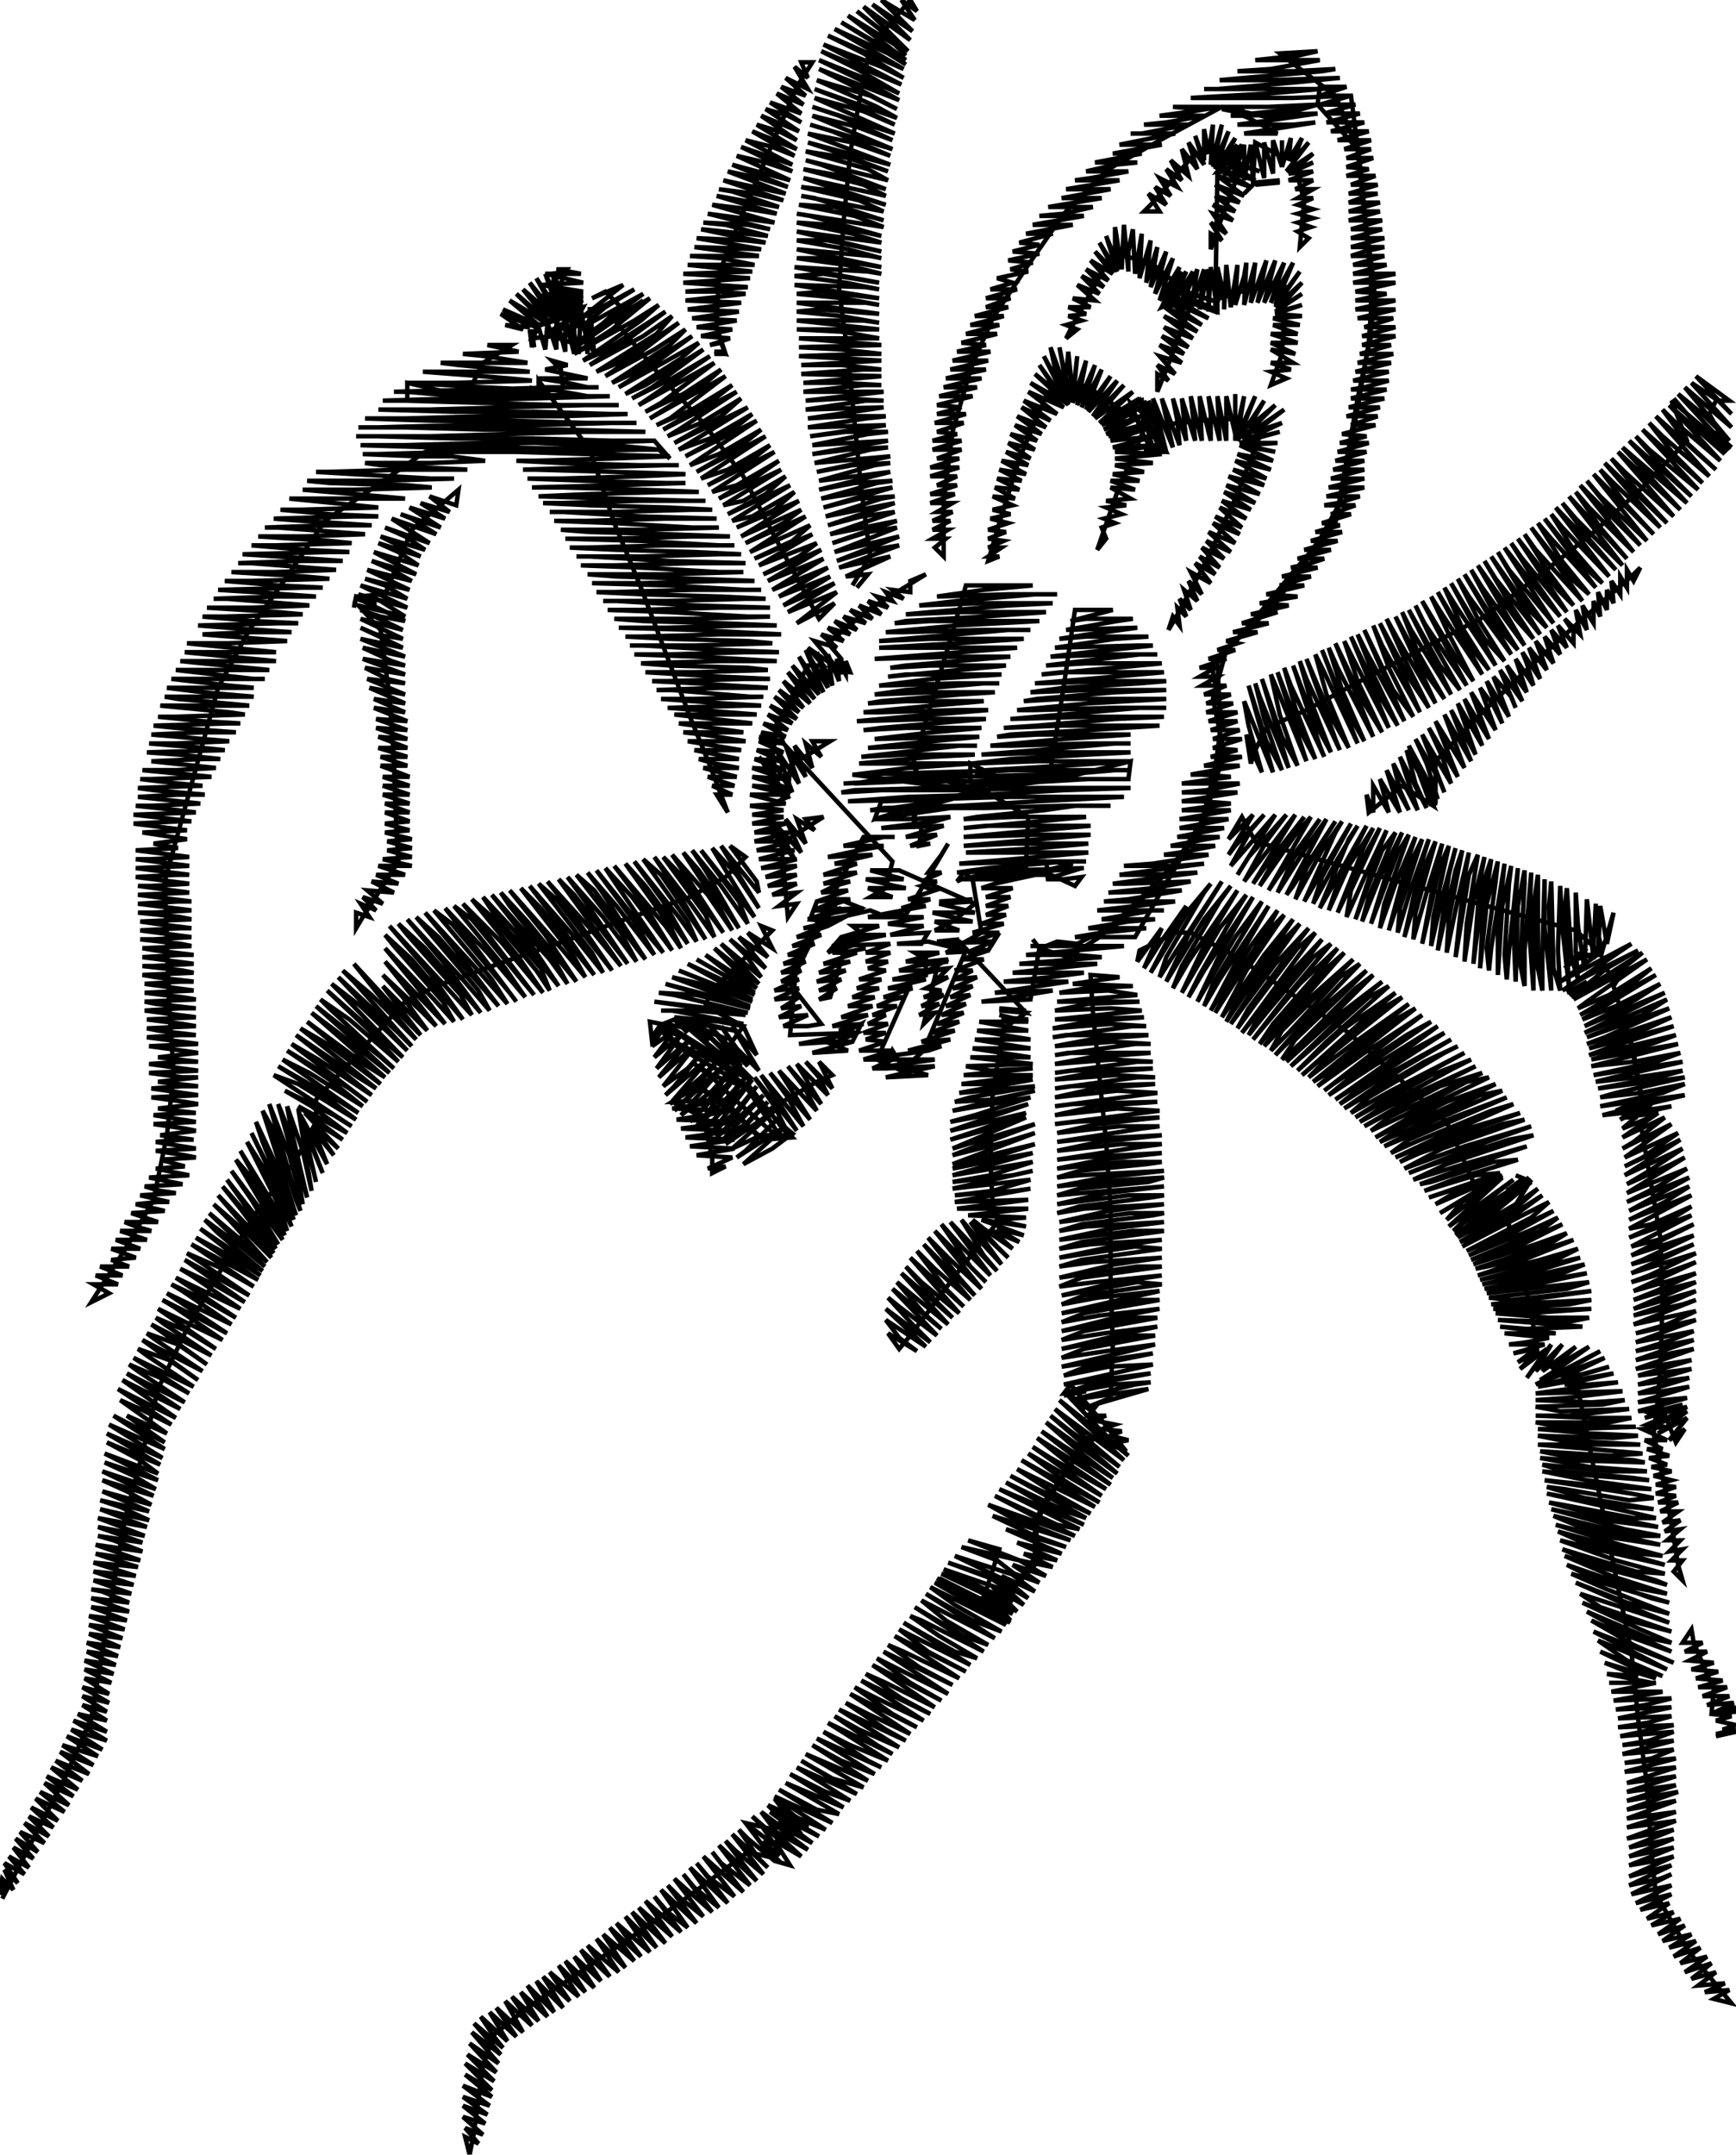 ﻿<?xml version="1.0" encoding="UTF-8" standalone="no"?>
<svg xmlns="http://www.w3.org/2000/svg" version="1.1" width="780" height="968">
    <path id="Block1Jump0"
        fill="none"
        stroke="#000000"
		stroke-width="2px"
		d="M 771 779 L 780 777 771 780 780 778 774 777 780 775 771 773 778 771 769 770 770 759 761 738 760 732 756 738 765 738 757 742 767 742 759 746 770 747 760 750 772 751 762 754 774 755 763 758 776 758 765 762 777 762 767 766 779 765 769 770 780 769 771 769 780 767 771 770 780 768 "/>
    <path id="Block1Jump1"
        fill="none"
        stroke="#000000"
		stroke-width="2px"
		d="M 688 530 L 688 530 679 535 687 529 680 536 688 530 678 546 678 555 687 584 690 602 691 609 709 624 715 654 721 683 727 713 733 742 736 772 740 802 742 832 744 851 759 877 778 900 770 898 777 894 766 895 775 891 763 892 771 886 760 889 769 882 757 886 767 879 755 882 764 875 752 879 762 872 750 875 760 869 747 872 757 865 745 869 755 862 742 865 752 859 740 862 750 855 737 858 751 851 735 855 751 847 733 851 751 842 746 844 732 847 751 838 732 843 752 834 744 836 732 838 752 830 732 834 752 826 732 830 752 822 731 826 753 818 731 821 753 814 731 817 753 809 731 813 754 805 731 809 753 802 731 805 753 798 731 801 753 794 730 796 753 790 730 792 742 790 752 786 729 788 752 782 729 784 741 782 752 778 728 780 752 775 727 776 740 774 751 771 727 772 751 767 726 768 739 766 751 763 725 764 747 760 724 760 744 756 723 756 742 756 722 752 736 753 721 747 744 754 719 742 747 753 731 746 718 737 723 739 749 750 716 733 752 747 734 739 715 728 726 733 751 742 722 729 713 724 741 736 751 738 737 732 711 720 728 727 751 733 719 722 710 716 750 729 740 725 708 711 731 720 750 725 722 714 706 707 713 709 750 720 742 718 714 708 704 703 733 713 749 716 724 708 703 699 715 703 749 712 744 710 711 700 702 696 735 706 748 707 726 701 701 692 717 696 748 703 709 692 700 688 737 698 747 699 728 694 699 685 719 690 746 694 710 686 698 681 735 690 746 690 730 687 697 678 721 683 745 686 711 679 696 675 702 676 734 682 744 682 731 679 695 671 722 676 743 678 712 673 695 668 703 669 732 674 743 673 733 671 694 665 723 668 742 669 713 665 693 661 704 662 741 665 734 664 703 661 693 658 724 661 740 661 714 659 692 655 704 656 739 657 734 656 702 654 692 652 724 654 738 653 715 651 691 649 705 649 737 649 701 647 691 645 725 646 736 645 715 644 691 642 705 642 735 641 701 641 690 639 723 639 733 637 715 637 690 636 705 636 732 633 701 634 690 632 720 631 730 629 715 630 690 629 704 628 729 625 690 626 727 621 714 622 703 622 725 617 691 623 723 614 713 617 702 619 721 610 690 622 719 607 710 612 700 617 692 620 700 615 714 605 697 615 708 605 693 616 702 604 690 616 697 604 686 619 695 606 683 615 690 608 682 612 690 606 680 608 694 604 678 604 686 603 696 601 676 599 699 599 674 596 686 597 711 596 673 593 704 594 714 592 696 592 672 590 686 590 715 588 681 589 671 588 705 586 715 584 696 585 670 586 686 584 715 580 679 584 669 583 704 579 714 576 695 578 668 581 685 578 713 572 677 578 667 579 702 572 712 568 694 572 666 577 684 573 710 565 675 573 665 575 699 566 709 561 692 566 664 573 682 567 707 557 673 568 663 570 696 559 704 554 690 559 662 568 680 561 702 550 671 563 661 566 692 553 700 547 687 553 660 564 678 555 698 544 668 558 659 562 688 547 696 540 684 546 657 560 675 550 693 537 666 554 656 558 683 541 691 534 681 541 655 556 671 545 688 531 663 549 654 554 663 541 662 531 650 504 628 484 606 464 581 447 556 430 535 419 528 419 512 427 511 432 522 417 514 435 521 424 533 407 528 416 517 437 534 409 544 397 541 401 524 430 521 439 528 428 549 396 534 420 524 441 541 413 553 398 548 405 531 434 527 444 534 432 556 400 541 425 531 446 548 417 560 402 555 410 539 438 534 448 541 436 563 403 548 429 538 450 555 421 567 405 562 414 545 442 541 452 548 440 570 407 555 433 544 454 562 425 574 409 569 418 551 446 546 455 553 444 570 418 577 411 560 436 549 457 568 429 581 413 575 422 556 449 551 459 559 447 577 422 584 415 566 440 553 460 573 433 588 417 581 426 561 453 556 462 564 451 583 426 591 419 572 445 558 464 579 438 594 422 587 431 566 456 561 465 569 455 590 430 598 424 577 449 563 467 584 442 601 426 593 436 572 460 566 469 574 460 596 435 604 428 582 453 568 470 590 447 608 431 598 441 576 463 571 472 579 464 602 439 611 433 587 458 573 474 595 452 614 436 604 446 582 467 576 476 584 469 609 444 617 438 592 463 578 477 600 457 621 441 608 452 580 479 587 473 615 448 624 443 596 468 583 481 604 462 627 446 614 457 585 483 591 478 621 453 630 448 600 472 588 484 609 468 633 451 618 463 590 486 595 483 627 458 636 453 604 478 592 488 613 473 639 456 622 469 595 490 599 487 632 465 643 459 608 483 597 492 617 479 646 461 627 475 600 494 636 471 649 464 612 488 602 496 621 484 652 467 630 480 604 498 640 477 655 470 649 473 615 493 607 500 625 490 658 473 634 486 609 502 643 483 661 476 653 480 620 498 611 504 628 495 663 479 637 492 613 506 647 488 666 482 657 486 624 502 616 508 631 501 659 486 669 484 640 498 618 511 650 495 672 487 660 493 629 507 620 513 634 507 665 492 675 490 643 504 622 515 653 502 677 493 663 499 633 512 625 518 636 513 670 499 680 496 646 511 627 520 656 508 683 500 666 506 638 517 629 522 638 518 675 505 685 503 648 516 631 525 658 515 688 506 668 513 633 527 641 524 678 512 689 510 650 523 635 530 661 522 686 515 671 520 638 532 643 531 671 522 682 521 653 530 640 535 663 528 674 527 642 538 670 529 655 535 645 541 675 528 647 545 671 531 657 540 650 548 675 529 651 551 680 530 661 545 653 553 670 540 686 530 679 535 654 555 679 535 686 530 677 535 685 529 678 536 686 530 681 528 "/>
    <path id="Block1Jump2"
        fill="none"
        stroke="#000000"
		stroke-width="2px"
		d="M 389 426 L 389 426 379 428 373 448 368 449 376 444 368 445 378 440 367 441 380 436 368 437 375 434 382 432 370 433 385 428 374 428 385 424 374 425 385 420 378 421 372 428 388 420 383 416 395 416 378 421 386 420 398 420 374 425 400 424 389 428 400 428 389 432 399 432 390 435 398 436 386 440 396 440 385 444 395 444 388 446 383 448 393 448 381 452 386 452 392 452 378 457 390 456 374 461 388 460 377 463 385 464 374 469 383 468 387 460 371 468 381 472 365 473 383 468 374 468 359 469 385 464 355 465 358 431 371 408 388 376 402 376 397 376 379 380 397 380 386 382 372 385 392 384 375 388 385 388 370 393 385 392 370 397 382 396 375 398 369 401 381 400 367 405 373 404 382 404 365 409 388 408 375 410 365 413 378 413 365 417 372 416 387 408 377 404 365 422 355 442 369 460 363 461 352 461 363 456 350 457 360 452 351 453 359 448 348 449 359 444 348 445 359 440 351 441 360 436 351 437 362 432 352 433 362 429 354 429 366 424 356 425 369 420 358 421 363 419 372 416 361 417 374 414 363 413 378 408 373 409 365 409 378 404 367 405 364 413 371 413 378 412 391 409 396 411 407 411 426 379 423 384 420 388 417 392 423 392 414 396 421 396 414 398 420 400 408 404 418 404 405 408 416 407 390 412 415 412 399 415 409 416 415 416 400 420 417 419 414 424 409 424 403 424 417 423 434 427 415 472 405 481 394 476 410 440 421 435 415 460 420 455 413 456 422 451 414 452 424 447 415 448 423 445 416 444 426 439 421 440 426 435 417 436 426 431 416 432 416 439 416 431 411 428 422 428 407 432 426 432 411 434 404 436 421 436 426 435 401 440 409 440 416 440 399 444 410 444 397 448 406 448 401 449 394 452 403 452 392 456 398 456 390 460 399 460 388 464 398 464 389 467 398 468 386 472 401 472 388 476 401 476 392 480 398 480 401 472 406 480 417 483 398 484 411 481 420 479 398 480 392 480 420 476 410 476 388 476 417 472 423 470 408 472 427 467 414 468 423 465 429 463 418 464 431 459 421 460 433 455 423 456 434 451 425 452 436 447 427 448 437 443 428 444 439 439 429 440 437 436 429 436 442 431 432 431 444 427 425 428 441 419 437 395 432 395 461 389 462 367 442 355 413 348 410 344 419 314 428 284 434 263 464 263 442 265 421 268 453 267 475 267 465 267 430 270 413 272 441 271 473 271 453 272 418 275 407 276 430 275 465 275 470 275 442 277 407 279 402 280 418 279 453 279 467 279 430 281 398 284 406 284 441 283 463 283 453 283 418 286 395 288 418 287 453 287 460 287 430 289 395 291 406 291 441 291 457 291 419 294 393 296 430 295 454 295 442 296 407 299 400 300 418 299 452 299 431 301 399 304 407 303 442 303 450 303 419 305 395 308 430 307 449 307 442 307 407 310 393 312 419 311 447 311 431 312 396 315 390 316 407 315 442 315 419 317 388 320 395 320 430 319 444 319 407 322 385 324 419 323 443 323 431 324 396 327 388 328 407 327 441 327 419 329 393 332 431 331 440 331 408 334 390 336 419 335 439 335 431 335 396 339 387 340 407 339 438 339 419 340 386 343 396 343 431 343 437 343 408 345 384 348 419 347 437 347 431 347 396 350 384 352 407 351 436 351 436 343 454 352 472 346 478 308 483 274 500 274 481 279 488 278 509 278 502 279 479 283 511 282 489 285 476 287 488 286 516 286 501 287 474 291 511 290 518 290 489 293 472 295 500 294 520 294 512 294 478 298 470 299 488 298 522 298 501 300 468 303 477 302 512 302 523 302 489 305 465 307 500 306 524 306 512 307 478 309 463 311 489 310 524 310 501 311 466 314 460 315 477 314 512 314 524 314 489 316 457 319 465 319 500 318 524 318 512 318 478 321 454 323 489 322 523 322 501 323 466 326 451 327 477 326 512 326 521 326 489 328 454 330 448 331 466 330 501 330 508 330 478 332 445 335 454 335 489 334 508 334 501 334 466 337 441 339 477 338 508 338 489 339 454 341 437 343 466 342 501 342 508 342 478 344 443 346 438 347 454 346 489 346 508 346 501 346 466 349 438 351 477 350 507 350 508 342 476 350 447 354 442 355 413 363 410 368 414 372 413 380 418 379 409 380 421 375 407 376 424 371 396 372 420 369 427 367 408 368 393 368 427 363 420 364 393 364 408 362 427 359 396 360 393 368 422 359 442 355 413 352 383 348 419 347 454 346 489 346 508 346 501 346 466 348 431 349 396 351 379 352 407 351 442 351 477 350 508 350 489 350 454 352 419 354 384 355 378 356 396 355 431 355 466 354 501 354 508 354 478 355 443 357 408 358 381 360 419 359 454 358 489 358 505 358 466 360 432 362 397 363 391 364 408 363 443 363 478 362 499 362 483 362 469 364 439 367 433 368 455 367 488 367 467 369 433 372 443 371 478 371 490 371 455 374 433 376 466 375 490 375 479 376 444 379 433 380 455 379 489 379 467 381 434 383 443 383 478 383 489 383 455 386 431 388 467 387 488 387 479 387 444 390 430 392 455 391 487 390 474 391 463 392 453 392 432 395 430 396 433 392 437 395 456 395 470 392 483 398 486 394 478 395 470 395 486 390 470 391 482 388 470 387 471 393 453 393 440 395 437 395 456 395 447 397 441 399 455 399 443 403 454 403 443 407 453 407 443 411 452 411 441 415 451 415 437 419 449 419 437 423 446 423 439 426 444 427 449 419 446 423 421 424 431 423 421 423 431 422 421 424 431 423 461 455 449 453 461 454 449 454 461 455 451 462 446 491 445 522 446 541 449 548 430 572 409 600 404 606 399 599 412 607 404 601 398 593 416 605 398 588 418 603 410 595 399 583 404 587 421 600 401 579 423 597 415 590 403 576 409 581 426 595 405 572 428 592 420 584 407 569 414 576 431 590 409 565 433 587 425 579 412 562 420 570 436 584 415 559 438 582 431 574 417 556 426 565 441 579 420 553 443 576 436 569 423 550 432 560 445 573 427 549 448 571 442 564 432 548 438 555 450 568 436 549 453 565 448 560 437 548 442 552 455 561 446 553 458 558 448 552 460 555 441 548 461 551 447 548 461 547 435 546 462 543 456 543 430 543 446 541 462 539 429 540 463 534 456 535 429 537 446 535 463 530 428 534 464 526 455 528 428 531 445 528 464 522 428 528 464 518 453 520 428 525 443 521 465 514 428 523 465 509 452 513 428 519 441 514 465 505 428 516 461 502 449 506 427 512 439 508 461 500 427 508 462 496 448 500 427 504 438 501 463 493 428 499 465 490 446 494 429 495 436 493 465 488 431 491 464 485 446 487 432 487 464 483 433 483 464 480 445 481 434 479 464 478 436 475 463 475 437 471 463 471 438 467 463 467 439 463 462 463 440 459 462 459 449 456 462 459 450 457 462 458 450 458 462 459 "/>
    <path id="Block1Jump3"
        fill="none"
        stroke="#000000"
		stroke-width="2px"
		d="M 349 835 L 349 835 343 827 350 834 342 828 349 835 336 832 312 850 287 868 262 885 237 902 222 914 217 928 213 958 211 968 209 960 215 963 209 956 217 959 208 951 218 954 208 946 219 950 208 942 220 946 208 937 221 942 209 932 221 939 209 927 222 935 210 923 223 931 211 918 224 927 212 913 225 923 213 909 226 920 222 915 216 906 228 917 220 904 232 915 223 902 235 913 227 899 239 910 230 897 242 908 234 895 246 906 237 892 249 904 241 890 253 902 244 888 256 899 247 886 260 897 251 883 263 895 254 881 267 893 258 879 270 890 261 876 274 888 264 874 278 886 268 871 281 884 271 869 285 881 274 866 288 879 277 864 292 877 281 861 295 875 284 859 299 873 287 857 302 870 290 854 306 868 294 852 300 859 309 866 297 849 313 864 300 847 306 853 316 861 303 844 320 859 307 842 312 848 323 857 310 839 327 855 324 851 313 837 318 843 330 852 316 834 334 850 330 845 320 832 324 837 337 847 323 829 340 845 336 840 326 827 330 831 343 842 329 824 345 839 341 835 332 822 336 826 348 836 335 819 348 822 354 814 359 817 363 821 348 808 360 824 345 811 349 815 357 827 354 823 342 814 354 830 338 816 342 820 351 833 348 829 335 819 348 836 355 838 348 827 360 834 347 822 363 831 346 818 365 828 346 814 368 825 345 811 371 822 348 807 374 819 350 804 367 813 377 815 353 801 379 812 355 797 371 805 382 809 358 794 385 806 360 791 374 799 388 803 362 788 390 800 365 784 378 791 393 797 367 781 396 794 390 791 370 778 382 784 399 791 372 774 401 788 394 784 375 771 386 777 404 785 377 768 407 782 398 777 380 765 390 770 409 779 382 761 412 776 401 770 384 758 394 763 415 773 387 755 418 770 405 763 389 752 398 756 420 767 392 748 423 764 409 756 394 745 402 749 426 761 397 742 428 757 413 749 399 739 406 742 431 754 402 735 434 751 417 742 404 732 410 735 436 748 406 729 429 742 439 745 422 735 409 726 414 728 442 742 411 722 433 735 444 739 425 728 414 719 447 736 416 716 437 728 450 733 429 721 418 713 452 730 421 709 441 721 449 696 435 692 458 701 432 695 448 701 457 708 429 699 456 712 426 702 445 709 456 716 424 705 455 720 433 710 423 707 442 716 455 725 450 723 422 709 454 729 431 715 420 711 439 722 445 725 465 703 466 683 472 672 489 646 495 646 506 652 495 638 489 632 499 628 500 604 499 574 499 543 497 513 494 484 491 454 490 438 503 439 482 442 509 443 488 444 476 446 498 445 511 447 475 450 512 450 489 451 474 454 499 453 513 454 474 458 479 458 514 457 489 459 473 462 499 460 515 461 509 461 473 466 479 465 516 465 490 467 474 470 500 468 517 469 510 469 474 474 480 473 517 473 490 475 474 478 500 476 518 477 511 477 474 482 481 481 518 480 491 482 474 485 501 483 519 484 511 484 474 489 481 488 519 487 492 489 474 493 502 490 520 491 512 492 474 497 482 496 520 495 492 497 474 501 502 498 521 499 513 500 474 505 483 504 521 502 493 505 475 509 503 506 521 506 513 507 475 513 484 512 522 510 494 513 475 517 504 514 522 514 514 515 475 521 485 520 522 518 495 521 475 525 505 522 522 522 515 523 485 526 475 529 485 528 523 526 496 529 475 533 506 530 523 529 516 531 485 534 475 537 486 536 523 533 497 536 475 541 507 537 523 537 517 538 485 542 475 545 487 543 523 541 498 544 476 549 508 545 523 545 518 546 486 550 476 553 488 551 523 549 499 552 476 557 509 553 523 553 486 558 476 561 490 559 522 557 500 560 476 565 510 560 522 561 486 566 476 569 491 567 522 565 501 568 476 574 511 569 522 569 486 574 476 578 492 576 522 573 502 576 477 582 511 576 522 577 487 582 477 586 493 583 521 580 503 584 477 590 511 584 521 584 487 590 477 594 494 591 521 588 505 591 477 598 510 592 520 592 487 598 477 602 496 599 520 596 506 599 477 606 509 600 519 600 487 606 477 610 497 607 519 604 507 607 477 614 518 608 488 614 478 618 498 614 518 613 509 615 478 622 517 617 490 622 478 626 500 622 517 621 510 622 481 629 516 624 485 633 493 631 489 636 497 636 491 638 501 640 495 642 504 643 499 645 507 647 502 648 506 652 492 646 487 650 469 675 465 684 465 700 451 719 445 721 439 719 452 730 441 717 454 728 443 715 457 724 446 713 460 721 448 710 462 718 450 708 465 715 453 706 467 711 455 703 470 708 458 701 473 704 460 698 475 701 457 693 477 698 452 687 479 695 465 690 446 681 481 692 453 681 444 676 458 681 483 690 468 683 447 672 475 685 485 687 449 669 461 674 487 685 471 677 452 666 479 679 488 682 454 663 464 668 490 680 474 671 457 660 492 677 459 656 468 661 494 675 478 665 462 653 495 672 464 650 472 655 497 669 482 659 466 646 499 667 468 643 477 649 500 664 486 653 470 639 502 662 472 636 481 643 503 659 490 648 474 633 505 656 476 629 486 637 507 654 495 643 478 625 492 635 481 622 478 626 488 625 478 627 488 624 478 626 "/>
    <path id="Block1Jump4"
        fill="none"
        stroke="#000000"
		stroke-width="2px"
		d="M 356 511 L 351 505 357 510 350 505 356 511 343 512 332 502 317 490 310 490 302 495 316 502 320 520 320 527 326 524 318 525 329 520 313 519 330 516 310 515 330 512 308 511 330 508 306 507 330 504 304 503 329 499 302 498 329 494 302 495 313 488 329 498 340 510 355 510 347 516 334 523 353 506 331 520 335 517 350 502 342 510 329 516 348 499 326 514 330 511 345 495 336 504 324 513 343 492 322 511 326 507 340 488 331 499 319 510 338 485 316 508 321 503 335 484 326 494 313 506 332 482 310 504 315 499 329 480 320 490 306 501 326 478 303 499 309 493 323 476 315 484 301 496 320 474 299 492 303 488 316 472 309 480 298 488 313 469 296 484 310 467 295 480 306 465 294 475 303 463 293 470 299 460 293 466 297 460 292 459 293 468 296 464 299 460 314 463 318 458 334 461 326 472 319 474 335 488 343 500 367 486 374 483 368 477 374 489 362 477 368 484 372 492 358 478 369 496 354 479 361 488 367 499 350 481 364 503 346 482 354 493 361 506 342 483 358 508 355 504 339 484 348 497 355 511 335 486 352 513 329 493 321 485 312 478 320 483 334 488 330 485 304 470 296 462 305 469 337 485 315 472 299 460 328 478 307 460 338 485 331 478 313 460 333 479 319 461 336 479 324 461 331 471 341 481 329 461 340 474 334 461 317 452 319 446 340 425 347 418 342 416 347 426 336 419 345 430 332 421 344 435 328 422 335 429 342 439 324 424 341 442 321 426 330 435 340 444 317 429 339 446 313 431 327 439 339 447 309 433 338 449 305 436 325 444 338 450 315 442 302 439 337 452 299 442 323 449 337 453 313 447 296 446 303 447 336 455 294 450 322 454 335 456 312 454 297 454 302 454 334 460 303 457 330 463 308 459 327 467 304 458 319 467 304 459 309 464 303 458 298 460 306 466 297 461 306 466 298 460 "/>
    <path id="Block1Jump5"
        fill="none"
        stroke="#000000"
		stroke-width="2px"
		d="M 239 175 L 239 175 225 179 239 174 226 180 239 175 225 180 211 175 217 163 230 155 219 155 233 158 208 159 218 160 237 163 228 163 198 163 206 164 238 167 216 167 190 167 229 170 239 171 204 172 183 172 217 174 239 175 216 175 183 176 194 177 229 179 239 179 205 180 183 180 183 172 213 179 218 180 248 175 253 174 252 166 248 162 255 164 245 166 264 170 242 170 255 172 264 174 251 174 242 174 264 178 242 178 242 171 265 202 276 235 288 264 299 293 310 322 319 344 327 365 322 357 329 357 320 353 330 353 318 349 331 349 316 345 324 345 332 345 321 343 314 341 332 341 312 337 333 337 309 333 324 333 335 333 316 330 307 329 334 329 327 328 305 325 312 325 338 325 303 321 324 321 340 321 314 319 300 318 335 317 342 317 325 316 297 314 312 314 343 313 337 313 302 310 295 310 324 309 345 309 313 307 293 306 300 306 335 305 346 305 324 304 290 302 312 302 345 301 336 300 301 299 288 298 324 297 349 297 313 295 285 294 300 294 335 293 350 293 324 292 289 290 283 290 312 290 347 289 336 288 301 287 281 286 288 286 323 285 351 285 312 283 278 282 300 282 335 281 349 281 324 280 289 279 276 278 311 278 346 277 336 277 301 275 273 274 288 274 323 273 346 273 312 272 277 270 271 270 300 270 335 269 344 269 324 268 289 267 268 266 276 266 311 265 342 265 335 265 300 263 266 262 288 262 323 261 339 261 312 260 277 259 264 258 299 258 334 257 323 257 288 255 261 254 276 254 311 253 335 253 300 252 265 250 259 250 288 250 323 249 333 249 312 248 277 247 256 246 264 246 299 245 330 245 323 245 288 243 254 242 276 242 311 241 328 241 300 240 265 239 252 238 288 238 323 237 311 237 276 235 249 234 264 234 299 233 322 233 288 232 253 230 247 230 276 230 311 229 320 229 300 228 265 227 244 226 252 226 287 225 317 225 311 225 276 224 242 223 264 222 299 221 314 221 288 220 253 219 239 219 275 218 308 217 299 217 264 216 237 215 252 215 287 214 308 213 276 212 241 211 235 211 264 210 299 209 305 209 287 209 252 208 232 207 240 207 275 206 301 205 264 204 232 203 252 203 287 202 297 202 276 201 241 199 232 199 263 199 294 198 301 206 296 202 266 199 244 198 214 201 191 203 165 221 146 234 129 259 112 283 98 309 90 338 82 367 74 396 75 422 76 452 78 482 75 510 69 539 57 560 41 585 49 581 42 577 53 577 43 573 48 573 55 573 45 569 58 569 50 566 61 565 50 561 63 561 52 557 60 557 66 557 54 553 68 553 61 551 56 549 71 549 59 545 74 544 61 541 71 540 76 540 63 537 79 536 72 535 65 533 82 532 67 529 85 528 70 525 83 524 72 521 88 520 83 519 70 517 88 516 70 513 82 512 87 512 72 510 88 508 83 507 69 505 88 504 69 501 82 500 88 500 71 498 89 496 83 495 68 493 89 492 68 489 82 488 89 488 71 486 89 484 82 484 67 482 89 481 67 478 82 477 89 477 71 475 89 473 82 472 67 470 89 469 66 466 81 465 88 465 71 463 66 462 88 461 82 460 66 458 88 457 65 454 81 453 88 453 70 451 65 450 88 449 82 448 65 446 87 445 65 442 81 441 87 441 70 439 64 438 87 437 82 436 64 434 69 434 87 433 64 430 81 429 87 429 70 427 64 426 86 425 81 424 63 422 69 422 86 421 63 418 81 417 86 417 70 415 63 414 86 413 81 412 62 410 69 410 86 409 62 406 80 405 86 405 70 403 62 402 85 401 62 398 68 398 85 397 61 394 80 393 85 393 69 391 61 390 85 389 61 386 68 386 85 385 61 382 80 381 69 379 84 377 64 374 84 373 60 370 80 369 86 369 69 367 60 366 88 365 80 364 61 362 68 362 90 361 62 358 80 357 92 357 69 355 62 354 91 353 80 352 63 350 68 350 95 349 64 346 79 346 97 345 68 342 91 341 99 341 80 339 66 338 101 337 91 336 67 334 79 334 103 333 68 330 91 329 106 329 79 327 69 326 102 325 108 325 91 324 71 322 79 322 110 321 103 320 72 317 90 317 112 317 80 314 74 313 102 313 114 313 91 311 75 309 114 309 103 308 77 305 90 305 119 305 114 305 79 301 102 301 121 301 91 298 81 297 114 297 124 297 103 295 83 293 90 293 124 293 114 292 84 289 102 289 129 288 91 285 113 284 131 284 102 282 89 281 125 280 134 280 114 279 91 277 101 277 136 276 125 275 93 273 113 273 139 272 102 269 96 269 125 268 142 268 114 266 98 265 136 264 145 264 125 263 101 261 113 261 148 260 137 259 104 257 124 257 151 256 113 253 107 253 136 252 154 252 125 250 109 249 148 248 157 248 137 247 113 245 124 245 158 244 148 243 116 241 136 241 164 240 125 237 119 237 148 236 167 236 136 234 123 233 159 232 170 232 148 231 126 229 135 229 170 228 160 227 130 224 147 224 182 224 171 223 136 220 159 220 194 219 183 218 148 217 138 216 170 216 204 215 194 215 159 213 142 212 147 212 182 211 210 211 171 209 164 208 194 208 218 207 203 205 188 205 163 204 170 204 205 203 240 203 275 202 297 202 264 202 229 201 194 201 162 200 182 200 217 199 252 199 287 198 294 198 275 198 240 197 205 197 170 196 160 196 193 196 228 195 263 194 290 194 252 193 217 193 182 192 161 192 170 192 205 191 240 191 275 190 286 190 264 190 229 189 194 189 164 188 182 188 217 187 252 187 282 186 275 186 240 185 205 185 170 184 193 184 228 183 263 182 278 182 252 182 217 181 182 180 172 180 205 179 240 179 274 178 264 178 229 177 194 176 177 176 216 175 251 174 269 174 251 174 239 175 251 175 239 176 251 174 239 175 "/>
    <path id="Block1Jump6"
        fill="none"
        stroke="#000000"
		stroke-width="2px"
		d="M 160 268 L 169 272 160 269 169 271 160 268 173 267 185 238 206 220 205 227 193 223 202 230 189 226 200 233 184 228 198 237 180 231 185 233 196 240 176 233 193 244 173 237 182 241 191 247 171 241 189 250 170 244 179 248 188 254 168 248 187 258 167 252 176 256 185 261 165 256 184 265 164 260 173 263 183 269 162 263 183 273 161 267 171 270 182 277 161 272 171 283 175 313 177 342 178 371 179 387 163 412 160 417 160 410 166 412 162 406 169 409 163 403 172 406 165 400 177 401 167 396 179 397 169 393 182 393 170 389 185 389 172 386 185 385 174 382 185 381 174 378 185 377 173 374 184 373 173 370 184 369 173 365 184 365 173 361 184 361 172 357 184 357 172 353 184 353 172 349 184 349 171 344 183 344 171 340 183 340 170 336 183 336 170 331 183 332 169 327 183 328 169 323 183 324 168 318 182 320 168 314 182 316 166 309 182 312 165 305 182 307 174 305 164 300 182 303 163 296 182 299 176 297 163 291 182 295 162 287 181 291 162 282 169 285 181 287 162 278 181 283 162 274 171 277 182 279 161 269 169 272 160 269 169 271 160 268 159 273 "/>
    <path id="Block1Jump7"
        fill="none"
        stroke="#000000"
		stroke-width="2px"
		d="M 1 853 L 1 853 15 826 29 799 41 772 46 742 51 712 56 683 64 653 71 624 84 597 99 571 115 545 133 521 142 504 142 494 162 472 182 450 196 443 224 433 253 423 281 413 310 403 326 394 335 385 328 380 340 396 341 401 324 380 341 408 331 393 320 381 323 386 339 412 315 382 332 405 336 415 324 398 311 382 317 391 332 417 314 391 307 383 324 409 329 418 318 402 302 384 310 396 325 419 305 392 298 385 317 411 321 421 311 407 294 385 304 400 317 422 297 393 289 386 309 414 313 423 305 412 285 387 298 405 309 424 290 398 281 388 301 416 306 426 299 416 276 389 291 409 302 427 284 403 272 390 276 396 298 428 292 421 268 391 285 414 294 429 277 407 264 392 270 400 290 431 286 426 267 400 259 393 279 419 286 432 271 412 255 394 263 405 282 433 258 402 251 395 272 424 279 434 265 417 246 396 257 410 275 436 250 404 242 397 266 428 271 437 259 422 238 398 251 415 267 438 243 408 234 399 258 430 263 439 253 427 229 400 245 420 259 441 237 414 225 401 229 407 250 433 255 442 247 431 221 402 239 425 251 443 231 418 217 403 223 412 243 435 247 445 241 436 220 411 212 404 233 430 244 446 225 423 208 406 217 417 240 447 235 441 212 413 204 407 227 435 236 448 219 428 200 408 211 422 232 450 229 446 203 415 195 409 221 440 228 451 213 434 191 410 205 427 224 452 197 421 187 412 215 445 220 454 207 439 183 413 199 432 216 455 191 426 179 415 183 420 207 447 212 456 201 444 175 416 193 437 208 458 185 431 173 420 177 425 199 450 204 459 195 449 173 426 187 443 200 460 173 432 196 461 189 454 172 438 181 448 192 463 172 443 189 465 183 459 159 433 175 453 187 467 167 447 154 436 159 441 185 470 179 464 152 439 170 458 183 472 162 452 149 442 154 447 181 475 174 469 147 445 166 463 179 477 157 458 144 449 148 453 177 480 170 474 142 452 161 469 175 482 152 464 140 455 173 484 165 479 138 459 156 474 171 487 147 469 135 462 169 489 161 484 133 465 152 480 167 492 143 476 131 469 165 495 157 489 129 472 148 485 163 497 139 482 127 476 161 500 153 495 125 479 144 491 160 503 134 487 123 483 158 506 150 501 128 490 140 497 156 509 134 497 154 512 146 507 137 500 152 516 141 506 150 519 141 508 147 523 135 501 145 527 140 515 136 505 142 531 134 498 140 535 136 517 129 497 131 508 138 538 129 506 125 496 134 528 136 541 130 519 121 496 125 510 135 544 133 539 123 508 118 499 128 530 133 546 123 521 115 504 118 513 132 548 129 541 113 509 124 532 131 551 118 524 111 513 126 543 129 553 124 543 108 517 118 535 128 555 113 529 106 521 122 548 127 557 119 546 104 526 113 539 125 559 102 530 124 561 115 550 100 533 108 543 123 563 98 537 122 565 111 554 96 541 103 548 120 567 94 545 119 569 107 559 92 548 98 554 118 571 90 552 117 573 103 564 88 556 94 560 116 575 86 559 114 578 100 570 84 563 90 567 112 582 83 566 110 585 96 577 81 570 86 573 108 588 79 574 106 592 92 584 77 577 82 580 104 595 75 581 102 599 87 591 73 584 78 587 100 602 71 588 97 606 84 598 70 592 74 595 95 609 68 595 93 613 80 604 66 599 70 602 91 616 64 602 89 620 76 611 62 606 66 609 87 623 60 610 85 626 72 619 58 613 62 616 83 630 57 617 81 633 67 626 55 620 79 637 53 624 77 640 63 633 54 629 75 644 57 636 74 648 51 636 74 651 49 640 73 655 48 644 72 658 48 648 63 656 71 662 47 653 71 665 47 657 60 663 70 669 46 661 69 672 46 665 57 670 68 676 46 670 67 679 45 674 54 677 67 683 45 678 66 686 44 682 52 685 65 690 44 686 64 693 44 690 51 692 64 697 43 694 63 701 43 698 49 700 62 704 42 702 61 708 42 706 48 708 60 712 42 710 59 716 41 714 46 715 58 720 41 718 58 724 41 722 57 728 40 726 56 732 40 730 55 736 40 734 54 740 39 738 53 744 39 742 52 748 38 746 51 752 38 750 50 756 38 754 49 761 37 758 49 765 37 762 48 769 37 766 48 773 35 770 48 778 33 773 48 782 32 777 46 786 30 780 44 789 28 784 42 793 27 787 40 797 25 791 37 800 23 794 35 804 21 798 33 807 20 801 31 811 18 805 29 814 16 808 26 818 14 812 24 821 13 816 22 825 11 819 20 828 9 823 17 832 7 826 15 835 6 830 13 839 4 834 11 842 2 837 8 846 2 840 6 849 1 844 0 851 3 846 "/>
    <path id="Block1Jump8"
        fill="none"
        stroke="#000000"
		stroke-width="2px"
		d="M 378 296 L 378 296 377 303 377 296 378 303 378 296 372 289 390 274 416 258 409 261 409 266 401 265 406 269 398 266 401 270 394 268 399 273 390 270 396 276 386 272 392 278 382 274 389 280 379 277 385 283 375 279 382 285 372 282 379 288 369 285 376 291 366 288 376 300 363 291 370 299 363 299 349 326 346 349 354 357 355 344 373 333 365 333 369 340 362 334 365 345 357 335 362 349 353 335 359 352 349 337 356 356 345 339 352 359 349 352 341 340 354 358 345 362 351 379 370 367 362 368 366 373 358 368 362 379 353 368 360 383 349 371 357 386 346 372 351 379 354 412 358 406 350 407 358 401 347 402 358 397 345 398 358 393 344 394 358 389 342 390 358 386 341 386 357 382 340 382 356 378 339 378 355 374 339 374 353 370 338 370 352 367 338 366 352 364 337 362 353 361 337 357 354 357 338 353 354 354 338 349 353 350 338 345 353 346 339 341 352 342 340 337 352 338 341 333 352 334 349 325 363 306 373 301 382 302 380 297 380 303 376 296 377 306 372 294 374 308 367 293 372 309 362 292 370 311 359 295 368 312 356 299 366 314 354 302 364 316 352 306 361 318 350 310 359 320 348 313 358 323 346 317 356 325 345 321 354 328 343 325 353 331 342 329 352 334 341 333 352 334 341 331 352 333 341 332 352 334 401 387 398 399 391 403 401 403 390 399 407 399 402 398 389 395 406 395 391 391 404 391 438 406 428 414 420 418 431 418 420 414 437 414 432 413 419 410 438 410 422 406 437 405 422 405 437 404 422 406 437 405 "/>
    <path id="Block1Jump9"
        fill="none"
        stroke="#000000"
		stroke-width="2px"
		d="M 549 48 L 549 48 559 51 549 49 559 50 549 48 571 53 592 47 610 67 613 96 616 124 616 151 610 179 605 207 600 235 581 257 563 279 547 297 548 319 548 341 540 369 528 388 510 406 494 421 480 430 467 426 464 422 467 426 463 449 441 450 449 449 473 445 447 446 460 444 480 441 451 441 472 439 487 437 460 437 455 437 483 434 493 433 471 433 458 433 495 430 483 429 461 429 472 428 505 425 495 425 463 425 470 425 475 423 484 424 504 414 523 393 539 374 546 345 549 323 545 302 545 297 564 280 582 257 600 233 605 212 610 183 615 154 617 125 613 96 610 67 600 43 575 24 592 23 583 25 564 27 593 27 571 31 556 32 581 32 600 31 594 32 559 35 548 36 570 36 602 35 582 37 547 40 541 40 558 40 593 40 605 39 570 42 535 44 546 44 581 44 607 43 611 74 614 104 618 135 613 166 607 196 602 226 591 246 573 271 551 292 545 314 550 338 541 368 522 400 510 421 483 421 495 419 515 417 489 417 507 414 519 413 495 413 518 409 523 409 506 409 493 409 528 405 518 405 496 405 507 404 531 400 498 401 518 399 535 396 506 397 500 397 530 393 538 392 517 393 503 393 541 388 529 389 505 389 518 388 543 384 523 384 530 383 546 380 526 380 542 377 548 376 529 376 550 372 540 372 530 372 552 368 530 368 542 366 553 364 531 364 553 361 540 360 531 360 556 356 531 356 542 355 557 352 531 352 553 349 540 348 535 348 557 344 551 344 541 344 558 340 544 340 556 337 545 336 558 332 551 332 545 332 557 328 544 328 556 324 543 324 556 320 551 320 542 320 554 316 542 316 553 312 541 312 551 308 540 308 547 304 539 304 546 300 539 300 551 296 543 296 555 292 547 292 556 289 551 288 565 284 554 284 570 280 563 280 558 280 574 275 562 276 579 272 566 271 577 269 583 268 569 267 586 263 575 263 589 259 576 259 592 255 580 255 589 253 595 251 583 251 598 247 586 247 601 243 589 243 603 239 591 239 602 236 594 235 607 231 598 231 609 227 595 227 601 226 611 223 596 223 613 219 597 219 613 215 608 215 598 215 613 211 599 211 613 207 600 207 614 203 607 203 601 203 615 199 602 199 614 196 603 195 618 191 607 191 619 187 605 187 613 185 620 183 606 183 622 179 607 179 623 175 607 175 613 174 624 171 608 171 624 167 609 167 625 163 619 163 610 163 626 159 611 159 625 155 612 155 627 151 618 151 612 151 627 147 613 147 626 143 610 143 627 139 618 139 609 139 627 135 609 135 623 132 609 131 627 127 618 127 608 127 627 123 608 123 623 119 608 119 622 115 607 115 613 113 622 111 607 111 622 107 607 107 621 103 607 103 614 101 621 99 606 99 620 95 606 95 620 91 606 91 614 88 619 87 606 87 619 83 607 83 618 79 605 79 615 76 605 75 617 71 605 71 616 67 604 67 616 63 601 63 615 59 605 59 598 59 613 55 596 55 611 51 595 51 609 47 593 47 600 45 607 43 593 43 605 39 593 39 592 47 571 53 549 48 523 62 498 76 478 96 462 119 446 143 436 166 428 194 424 225 424 250 420 246 425 242 419 242 426 238 419 238 427 234 419 234 428 230 421 230 428 226 418 226 429 222 418 222 430 218 421 218 430 214 418 214 431 210 418 210 431 206 421 206 432 202 419 202 432 198 419 198 430 195 421 194 433 190 420 190 434 186 421 186 432 183 421 182 437 178 432 178 422 178 439 174 424 174 432 172 441 170 425 170 443 166 432 166 427 166 444 162 428 162 445 158 430 158 443 155 432 154 448 150 443 150 434 150 449 146 436 146 444 144 451 142 438 142 453 138 443 138 454 134 443 134 457 130 445 130 455 127 448 125 462 122 454 121 464 118 453 117 467 114 455 113 467 110 458 109 473 105 466 105 461 105 482 101 477 101 464 101 487 97 467 97 478 96 491 93 471 93 489 90 495 89 477 89 499 85 489 85 479 85 503 81 483 81 490 80 507 77 488 77 501 74 511 73 492 73 513 69 500 69 522 65 512 65 503 65 528 60 523 60 508 60 513 60 534 56 514 56 524 55 541 52 521 52 536 50 548 48 527 48 538 49 549 48 561 53 574 60 559 60 591 55 581 56 556 56 571 54 592 51 558 52 553 52 582 49 592 47 570 48 549 48 559 49 549 49 559 48 549 48 "/>
    <path id="Block1Jump10"
        fill="none"
        stroke="#000000"
		stroke-width="2px"
		d="M 777 202 L 777 202 770 194 778 201 770 195 777 202 768 186 771 180 777 180 762 169 778 186 772 180 760 172 778 192 757 174 777 198 765 186 754 177 777 202 751 180 758 198 737 220 715 240 691 259 667 277 640 291 613 305 587 319 569 327 564 337 562 343 560 330 562 336 567 347 561 326 559 315 572 347 561 308 569 333 576 346 568 323 564 307 566 313 579 345 567 305 576 331 583 344 575 321 571 303 574 310 587 342 574 302 584 328 591 341 582 318 577 300 580 308 595 340 593 335 581 299 591 325 598 338 589 315 584 297 587 305 602 337 600 332 587 296 598 322 606 336 596 312 591 294 595 302 610 334 608 329 594 292 605 319 613 333 603 310 597 291 601 300 617 331 615 326 600 289 613 316 621 329 610 306 604 288 608 296 624 327 607 286 620 313 628 326 617 303 610 285 614 293 631 324 613 283 626 310 635 322 624 300 617 281 621 290 638 320 620 280 634 306 642 318 631 296 623 278 628 287 645 316 627 277 641 303 649 314 637 293 630 275 634 283 652 312 633 274 647 299 656 310 644 289 636 272 640 280 659 308 639 270 654 295 662 306 651 285 643 268 648 276 666 303 646 266 661 291 669 301 657 282 649 264 654 272 672 299 652 262 667 287 676 297 664 278 655 260 660 268 679 294 658 258 674 283 682 292 670 273 661 256 666 264 685 290 664 254 681 278 689 287 677 269 667 252 672 260 692 285 670 250 687 274 695 282 683 265 673 248 678 256 698 280 676 246 694 269 701 277 689 260 679 244 684 251 704 275 682 242 700 265 707 272 695 256 685 240 690 247 711 270 688 237 706 260 714 267 701 251 691 235 697 242 717 264 694 233 712 255 720 262 707 247 697 231 702 237 723 259 699 228 726 256 713 241 702 226 708 233 729 254 705 223 731 251 719 237 708 221 714 228 734 248 710 218 737 245 725 231 713 216 719 223 740 243 716 213 743 240 730 226 719 211 725 217 746 237 721 208 749 235 736 221 724 206 730 212 752 232 727 203 755 229 742 215 729 201 736 207 758 226 732 198 760 223 747 210 735 196 741 202 763 220 738 193 765 217 752 204 741 190 747 196 768 214 744 187 771 211 758 199 747 184 753 190 773 207 750 182 775 204 764 193 752 179 764 193 775 204 768 196 776 203 768 197 775 204 "/>
    <path id="Block1Jump11"
        fill="none"
        stroke="#000000"
		stroke-width="2px"
		d="M 644 362 L 644 362 641 352 645 362 640 353 644 362 630 353 615 365 614 357 617 365 617 353 624 365 620 350 629 365 623 346 633 364 629 355 626 343 637 364 629 340 641 363 636 352 632 337 645 361 645 342 666 320 688 299 710 279 733 259 737 255 734 261 731 256 731 264 728 259 728 267 724 261 725 271 722 265 722 274 718 266 719 277 716 270 716 280 711 272 713 283 708 274 710 285 703 278 707 284 707 289 700 281 704 291 697 283 701 294 694 286 698 298 690 288 695 301 687 291 692 305 684 293 686 298 689 308 681 296 686 311 677 299 684 315 674 301 681 318 679 313 671 304 678 322 668 306 675 325 671 317 665 309 672 328 661 311 669 332 658 314 666 335 655 316 663 339 652 319 661 342 649 321 658 345 645 324 655 349 642 327 648 340 652 352 639 330 649 356 647 351 636 332 641 343 646 359 633 335 643 362 641 352 645 362 640 353 644 362 "/>
    <path id="Block1Jump12"
        fill="none"
        stroke="#000000"
		stroke-width="2px"
		d="M 745 500 L 745 500 729 501 745 499 729 502 745 500 737 504 741 527 746 556 747 585 746 614 745 628 743 644 749 673 754 703 756 710 752 706 756 701 751 701 756 696 750 697 755 692 749 692 755 687 748 688 755 683 747 684 754 679 746 679 754 675 745 675 753 672 744 671 753 668 744 667 751 665 743 663 751 661 742 659 749 658 741 655 750 654 740 651 747 651 739 647 749 647 738 642 748 641 740 640 747 637 739 634 746 633 745 628 753 648 757 642 750 647 758 637 745 644 758 634 742 641 758 632 739 637 756 631 748 633 736 634 758 628 736 630 759 623 747 625 736 626 759 619 736 622 760 615 736 618 760 611 735 615 761 606 735 611 761 602 735 607 751 602 761 598 735 603 762 593 735 599 749 595 762 589 734 595 762 584 756 586 734 591 746 587 762 580 734 588 762 576 754 578 734 584 744 580 762 572 734 580 762 567 751 571 733 576 741 573 762 563 733 572 761 559 748 564 733 568 738 566 761 555 733 564 761 550 745 557 733 560 760 546 732 556 752 547 760 542 742 550 732 552 760 537 732 548 748 540 759 533 732 544 759 529 731 540 745 533 758 525 731 536 757 520 751 523 731 532 741 526 756 516 730 528 755 512 747 516 730 524 738 520 754 509 730 520 751 505 743 509 729 516 734 513 748 502 729 511 745 500 739 503 729 507 742 496 728 503 740 493 726 499 738 497 733 469 724 440 719 428 708 418 679 410 650 402 621 394 592 386 564 378 558 367 552 377 563 366 552 384 555 380 568 366 562 373 553 389 573 366 556 393 561 385 578 366 569 378 559 396 582 366 563 397 568 390 586 367 575 382 566 398 582 375 589 367 570 400 574 394 593 368 581 386 574 401 588 379 596 368 578 402 581 398 600 369 587 390 582 404 594 382 603 369 600 374 586 405 607 370 594 394 590 406 601 386 610 371 606 377 593 408 614 371 601 397 597 409 606 389 617 372 613 380 601 410 615 381 620 372 607 400 605 412 614 392 623 373 619 383 609 413 621 382 627 374 615 403 612 414 620 394 630 374 625 386 616 415 628 383 633 375 622 406 620 417 627 397 636 376 632 388 624 418 635 385 639 377 629 408 628 419 634 399 642 377 638 390 631 421 641 387 645 378 636 410 635 422 641 401 648 379 645 392 639 424 647 389 651 380 644 412 643 425 648 403 654 381 651 393 646 427 654 391 657 382 651 413 650 428 655 404 660 383 658 394 654 430 655 424 660 393 664 384 659 415 658 432 662 405 667 385 665 396 662 433 663 425 667 395 670 386 666 416 665 435 668 406 673 387 672 396 668 426 669 436 670 426 676 388 673 416 673 438 675 407 679 389 678 397 676 429 677 440 678 427 682 390 680 417 681 441 682 407 685 391 685 397 683 433 685 443 685 427 688 392 687 417 689 445 689 407 691 393 691 435 693 445 693 427 694 395 694 417 697 445 696 407 697 396 698 435 701 445 700 427 701 398 702 417 705 444 703 409 704 399 706 430 709 440 708 427 708 401 709 416 712 436 713 404 716 431 716 426 717 406 717 416 720 427 725 410 722 424 719 407 718 429 709 429 713 426 703 435 708 431 719 428 701 441 733 424 702 445 712 439 736 427 722 435 706 448 732 432 725 443 734 473 738 495 735 502 729 502 751 497 738 499 720 501 728 499 757 492 719 497 747 491 757 487 737 491 719 493 726 491 757 484 718 489 745 484 756 481 735 484 717 486 725 484 756 477 716 483 744 477 755 473 734 477 715 479 723 477 754 469 715 476 742 469 753 465 732 470 714 474 722 471 752 461 714 471 740 462 751 457 730 464 713 469 721 466 750 453 713 466 738 456 749 449 728 458 712 464 718 461 748 446 712 461 735 449 746 442 726 452 711 458 716 455 744 438 710 456 732 443 742 435 723 447 709 453 713 450 740 431 707 449 728 436 738 428 719 440 704 446 713 442 705 447 713 441 704 446 "/>
    <path id="Block1Jump13"
        fill="none"
        stroke="#000000"
		stroke-width="2px"
		d="M 513 180 L 513 180 504 184 513 179 504 185 513 180 514 193 502 221 493 247 497 242 495 237 501 235 496 233 504 231 497 228 506 227 497 225 508 224 499 219 510 220 499 216 512 216 500 213 514 212 501 209 518 208 501 206 522 204 501 203 520 200 500 201 519 196 499 198 517 192 498 196 514 191 489 174 476 170 470 178 458 206 449 235 444 252 449 250 444 250 450 246 444 246 451 243 444 242 452 239 444 238 453 235 445 233 454 231 446 229 455 227 446 223 456 224 447 219 458 220 448 215 459 216 449 211 461 213 450 207 462 209 452 203 463 206 453 199 465 202 454 195 466 198 456 191 468 195 457 187 470 192 459 183 472 189 460 180 475 186 462 176 478 183 463 172 479 181 465 168 475 176 467 164 480 182 469 160 480 180 475 170 472 156 480 178 476 156 481 181 479 169 480 158 482 178 484 160 482 181 488 162 484 182 492 164 486 183 495 166 488 184 499 169 489 185 502 171 491 187 505 173 492 188 509 176 494 190 512 179 495 191 514 182 496 193 515 186 497 195 517 190 499 197 513 193 514 186 508 181 513 194 519 205 512 180 522 204 516 180 520 191 550 188 559 189 566 196 555 224 542 252 528 278 525 283 527 277 530 281 529 273 533 277 530 269 535 274 532 265 538 270 534 261 540 267 535 257 544 262 537 253 546 258 539 250 548 255 540 246 550 251 542 243 553 248 543 239 555 244 545 235 557 240 546 232 558 237 548 228 560 233 549 225 562 229 550 221 564 226 551 218 566 222 552 214 568 218 554 211 569 215 555 207 571 211 556 204 572 207 557 200 573 203 559 200 574 199 557 199 575 194 559 198 576 190 564 194 577 184 558 197 573 182 561 192 568 180 556 198 564 178 556 196 559 178 557 187 555 198 555 177 555 195 551 178 551 185 551 198 547 178 548 198 543 178 544 186 544 198 539 178 540 198 535 178 536 187 537 198 531 179 533 198 527 179 529 189 530 200 522 179 527 201 518 179 521 191 524 203 514 180 524 203 514 202 524 202 514 203 524 203 "/>
    <path id="Block1Jump14"
        fill="none"
        stroke="#000000"
		stroke-width="2px"
		d="M 522 138 L 532 123 523 138 531 122 522 138 537 132 526 161 520 176 520 168 525 171 520 164 528 168 521 160 531 163 521 155 532 159 522 151 534 156 523 147 536 152 523 142 538 149 522 137 540 146 523 134 543 143 524 132 546 140 525 129 548 136 533 131 517 118 501 114 497 119 482 146 479 152 484 148 479 146 486 144 480 142 488 141 480 138 490 138 482 134 492 135 484 128 494 132 486 124 496 129 488 121 498 126 490 117 500 123 492 113 501 122 494 109 502 122 497 106 503 121 501 113 501 102 504 121 505 101 507 122 507 113 509 103 510 123 513 105 512 125 517 108 515 127 520 111 517 129 524 113 519 132 527 116 521 135 530 120 522 138 533 122 526 138 536 122 530 138 538 121 535 139 541 121 539 139 543 121 543 140 544 120 547 140 547 120 548 134 571 127 578 129 576 159 571 173 578 170 571 167 580 166 571 163 581 163 571 157 582 159 571 154 583 154 571 150 583 150 572 146 584 146 572 143 585 142 573 141 585 137 578 139 573 140 585 132 574 139 585 127 573 138 584 122 573 137 581 118 571 136 577 118 568 136 573 117 565 136 569 117 566 125 562 136 564 118 559 137 560 118 559 124 555 137 556 119 553 138 551 119 550 139 550 133 547 120 547 140 537 135 546 139 537 136 546 140 547 77 556 65 548 78 556 65 547 77 558 74 547 103 544 112 544 105 549 108 544 100 551 105 545 96 554 99 545 92 555 95 546 88 557 91 546 83 559 88 547 79 562 84 548 76 564 81 550 72 566 77 558 74 548 67 536 70 518 91 514 95 521 95 516 87 524 92 519 84 526 88 521 80 529 84 524 76 531 81 526 72 534 79 531 67 538 76 534 64 541 74 537 61 541 72 541 58 543 69 545 56 544 74 549 56 545 75 552 59 546 76 555 62 547 78 558 65 550 79 556 69 554 80 559 65 559 81 562 65 563 82 564 64 575 70 581 72 586 90 584 111 588 107 583 104 589 102 583 100 590 98 583 96 590 94 583 92 590 89 583 89 590 85 582 85 590 81 579 81 590 77 579 78 590 73 582 76 590 69 578 77 588 64 581 72 585 62 579 72 580 62 576 75 576 63 576 75 572 63 572 78 568 64 568 80 564 64 563 82 575 82 564 83 575 81 564 82 559 87 "/>
    <path id="Block1Jump15"
        fill="none"
        stroke="#000000"
		stroke-width="2px"
		d="M 383 263 L 383 263 391 250 387 220 384 190 381 160 377 130 379 100 382 69 387 40 391 21 409 0 412 5 405 0 411 9 396 0 410 14 392 2 399 8 409 18 388 3 408 23 385 5 395 13 407 25 402 20 381 7 407 27 378 10 391 18 407 29 399 24 375 13 406 31 372 16 388 24 406 35 396 30 370 20 405 38 369 23 385 31 404 42 393 37 368 27 395 40 404 45 368 31 382 38 403 49 391 43 367 36 394 48 403 53 366 40 379 45 402 56 388 50 366 44 393 56 402 60 365 48 377 52 401 63 385 57 365 52 401 67 364 56 374 59 400 70 383 64 363 60 400 74 363 64 372 67 399 77 381 71 362 68 390 76 399 81 362 72 369 74 398 85 378 79 361 76 388 83 398 88 361 80 367 82 398 92 377 86 360 84 386 90 397 95 360 88 366 89 397 99 375 93 359 92 384 97 397 102 358 96 364 97 396 106 373 101 358 100 383 105 396 109 358 104 396 113 372 108 358 108 381 112 396 116 391 115 358 112 396 120 371 116 358 116 380 119 396 123 390 122 357 120 395 127 370 123 357 124 380 127 395 130 389 129 357 128 395 134 369 131 358 132 379 134 395 137 389 136 358 136 395 141 368 139 358 140 378 142 395 145 388 144 358 144 395 148 358 148 378 149 395 152 388 152 359 152 396 155 359 156 378 157 396 159 388 159 359 160 396 162 360 164 378 164 396 166 388 166 360 168 396 169 361 172 378 172 396 173 388 173 361 176 397 176 362 180 379 179 397 180 389 180 362 184 397 183 363 188 379 187 398 187 389 188 363 192 398 191 364 196 380 194 399 194 390 195 365 200 399 198 365 204 381 202 399 201 391 202 366 208 400 205 367 212 383 209 400 208 393 209 368 216 400 212 368 220 384 217 401 216 394 217 369 224 401 219 370 228 386 224 402 223 396 224 371 232 402 226 372 236 387 232 402 230 373 240 403 234 374 244 390 239 403 237 375 248 404 241 376 252 392 247 404 245 377 255 400 250 380 259 390 258 385 264 "/>
    <path id="Block1Jump16"
        fill="none"
        stroke="#000000"
		stroke-width="2px"
		d="M 262 138 L 252 140 262 137 252 141 262 138 256 149 260 155 279 138 272 131 266 134 280 128 261 143 285 130 272 138 260 148 289 132 259 154 267 149 292 134 277 145 296 168 316 190 334 214 348 241 362 267 368 278 375 271 358 280 376 266 354 275 375 262 352 272 373 259 350 268 372 255 347 265 370 251 345 261 369 247 343 258 359 250 367 244 341 254 365 240 339 251 356 243 364 236 337 248 362 232 335 244 352 235 360 229 333 241 359 225 331 237 348 229 357 221 338 232 329 234 355 218 327 231 344 222 353 214 334 225 325 227 351 211 323 224 340 214 350 207 331 218 320 221 348 203 318 218 336 208 346 200 327 211 315 215 344 196 313 212 332 201 342 193 323 204 310 209 340 189 308 205 328 194 338 186 319 197 305 202 336 183 303 199 324 187 333 179 315 190 300 196 305 193 331 176 298 193 320 180 329 173 311 184 295 191 301 188 326 169 292 188 316 173 324 166 307 177 290 185 297 181 321 163 287 182 319 160 302 170 284 179 293 174 316 157 290 173 281 177 306 161 314 154 298 163 278 174 289 167 311 151 284 168 275 172 301 155 308 148 294 157 272 169 284 161 305 145 278 163 268 167 295 150 302 142 289 151 265 164 280 154 299 140 271 158 262 162 288 144 296 137 285 144 258 159 275 148 292 134 259 154 289 135 260 155 251 152 261 145 245 150 262 140 240 147 262 138 241 142 262 135 242 137 262 133 243 133 262 131 250 131 255 121 250 121 261 123 245 123 262 127 243 128 262 131 253 131 243 133 252 132 250 139 256 141 249 151 239 152 242 147 245 157 246 145 250 157 250 143 254 158 254 141 255 147 258 159 258 140 263 149 267 159 265 138 264 159 263 150 261 139 260 159 256 141 248 134 249 122 254 142 245 123 252 143 247 134 241 125 251 143 238 127 249 144 243 137 235 130 247 145 232 132 245 145 239 141 229 135 242 146 226 139 238 147 227 146 235 148 225 141 241 147 239 156 238 148 240 156 239 148 "/>
    <path id="Block1Jump17"
        fill="none"
        stroke="#000000"
		stroke-width="2px"
		d="M 326 159 L 321 158 326 158 321 159 326 159 322 147 323 123 334 95 346 67 358 39 365 28 360 28 363 35 357 30 363 40 353 35 362 43 351 39 361 47 349 42 360 51 346 46 360 55 354 52 344 49 359 59 342 52 358 63 350 59 340 56 358 67 338 59 357 70 347 66 335 63 356 74 333 66 356 77 344 73 331 70 355 81 329 74 354 84 341 80 327 77 353 87 325 81 352 90 339 87 323 85 329 86 350 93 322 88 349 96 337 94 320 92 327 94 348 100 318 96 346 103 336 101 316 100 326 101 345 106 315 103 344 109 335 108 313 107 325 109 342 112 312 111 341 115 334 115 310 115 324 116 339 119 309 119 338 122 307 123 323 124 337 125 307 127 336 129 308 131 323 131 335 132 308 135 333 136 309 139 332 140 311 143 331 144 313 147 329 148 315 151 328 152 319 155 324 154 326 159 321 158 326 158 321 159 326 159 " />
</svg>
